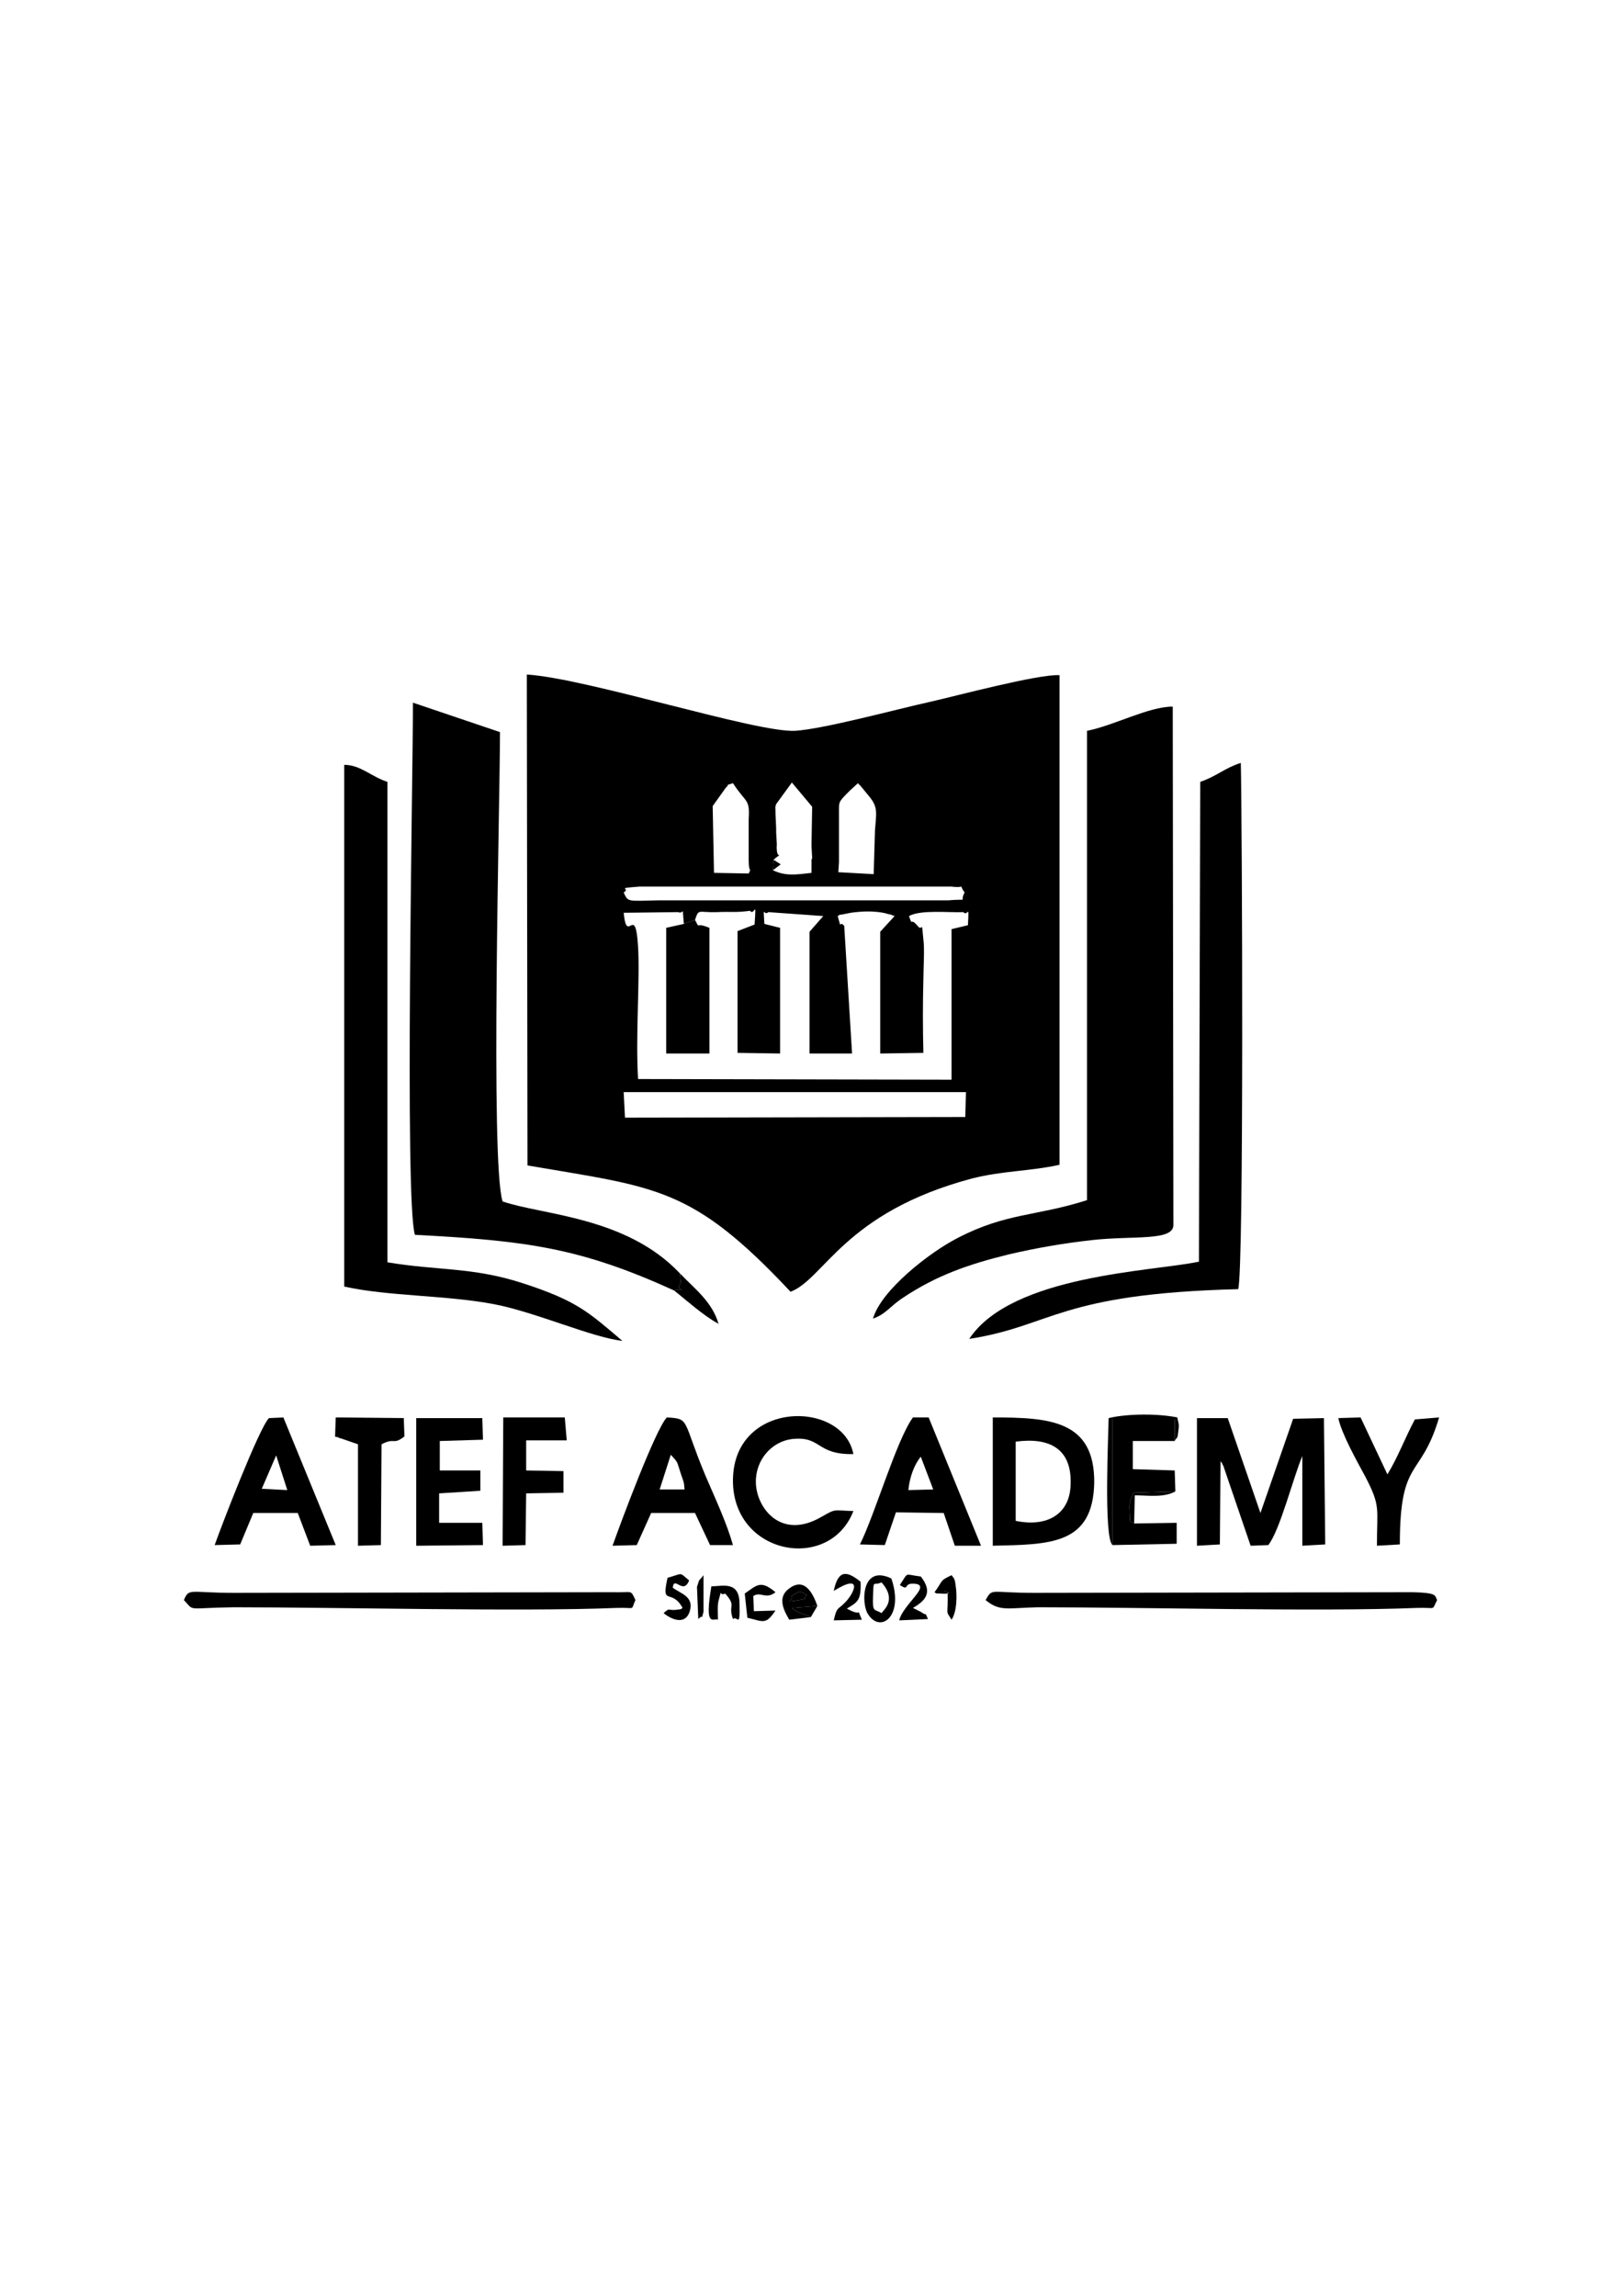 <?xml version="1.0" encoding="UTF-8"?>
<svg data-bbox="281 1030 1918 1447.997" viewBox="0 0 2480 3507" height="3508" width="2480" xmlns="http://www.w3.org/2000/svg" shape-rendering="geometricPrecision" text-rendering="geometricPrecision" image-rendering="optimizeQuality" fill-rule="evenodd" clip-rule="evenodd" data-type="shape">
    <g>
        <path d="M953 1668h523l-1 38-520 1-2-39zm519-275c7 8 9-16 7 20l-25 6v230l-479-1c-4-67 3-151 0-202-4-69-17-1-22-52l83-1c10 4 6-13 9 18 4-2 12-4 17-6 6-18 4-11 34-12 21-1 28 1 50-2 7 9 10-21 7 21l-26 10v186l65 1v-192l-24-6c-2-32-1-11 6-18l84 6-21 24v186h65l-12-195c-9-10-3 10-10-15 2-1 4-3 5-2l15-3c35-5 55 1 57 2 2 0 4 1 5 1 1 1 3 1 5 2l-22 24v186l66-1c-1-38-1-76 0-113 0-16 2-46 0-60-3-33-1-12-8-20-13-16-8 2-14-16 18-10 61-5 83-6zm-465-18c-49 1-47 3-54-12 12-7-15-6 24-9h477c24 3 9-6 20 9-9 16 9 9-25 12h-442zm304-179c1 1 2 3 3 3l14 17c14 17 11 25 9 52l-2 67-54-3 1-15v-78c0-15-1-14 17-32l12-11zm-130 133 1-16c18-16 3 6 5-24l-1-18v-6l-1-22v-2c0-12-1-6 1-13l24-33 31 37-1 58v2l1 18c0 1-1 3-1 3v20c-25 3-40 5-59-4zm-37-35v20c0 21 5 10 0 20l-53-1-2-102 20-28c8-7-4-2 11-7 20 31 26 23 24 55v43zm-338 486c198 34 251 32 402 193 52-20 82-121 277-173 47-12 89-11 134-21v-748c-32-2-159 32-199 41-50 11-160 41-205 44-60 3-317-80-410-86l1 750z"/>
        <path d="M1334 2014c20-7 26-19 46-32 51-34 100-51 161-66 43-10 83-17 128-22 62-7 124 2 124-23l-1-792c-37 0-90 29-131 37v717c-78 25-123 19-198 58-43 22-117 80-129 123z"/>
        <path d="M1030 1971c16-4 16 3 7-4 5-13 3-5 2-22-82-87-210-89-271-110-19-58-4-610-4-717l-133-45c0 113-13 761 3 813 172 9 253 20 396 85z"/>
        <path d="M526 1965c66 15 156 13 229 27 63 12 150 51 196 56-52-44-69-61-152-88-77-25-129-19-207-32v-734c-25-8-41-26-66-26v797z"/>
        <path d="M1481 2045c128-20 136-69 411-76 9-30 6-719 4-804-25 8-36 20-62 29l-2 733c-70 15-286 20-351 118z"/>
        <path d="M1938 2360c18-23 38-103 52-136v137l35-2-2-193-47 1-50 144-50-145h-47v195l35-2 1-127c1 1 2 3 3 4 0 2 2 3 2 5l41 120 27-1z"/>
        <path d="M1552 2202c52-7 85 11 84 63 0 48-36 68-84 58v-121zm-35 159c87-2 153-1 155-96 1-96-69-100-155-100v196z"/>
        <path d="M357 2433c-67 0-68-8-76 11 17 18 2 12 76 11 162 0 440 7 585 1 31-1 21 5 29-12-8-17-4-11-35-12l-579 1z"/>
        <path d="M1580 2433c-68 0-63-8-74 11 22 18 33 12 80 11 164 0 429 7 579 1 31-1 22 5 31-12-4-7 1-11-37-12l-579 1z"/>
        <path d="M1025 2222c12 13 9 10 15 28 5 15 5 12 6 25h-38l17-53zm-30 89h67l23 49h35c-10-35-27-71-42-106-36-86-23-87-59-89-17 17-71 162-83 196l37-1 22-49z"/>
        <path d="m422 2223 17 53-39-2 22-51zm-35 88h68l19 50 39-1-80-195-22 1c-15 15-72 163-83 194l39-1 20-48z"/>
        <path d="m1407 2225 19 50-38 1c2-20 9-39 19-51zm-38 85 73 1 17 50h40l-80-196h-24c-25 34-58 148-81 194l38 1 17-50z"/>
        <path d="M1304 2308c-32-1-26-4-49 9-62 36-99-14-100-52-1-35 24-63 55-67 46-5 36 24 94 23-16-84-187-83-184 44 3 111 148 136 184 43z"/>
        <path d="m672 2201 66-2-1-33H636v195l102-1-1-34h-66v-45l63-4v-31h-62v-45z"/>
        <path d="m1045 1411-27 6v192h66v-192c-24-10-13 4-22-12-5 2-13 4-17 6z"/>
        <path d="m1700 2360 98-2v-32l-65 1c-7-6-6 5-7-20-1-14 2-16 6-27l64-2-1-32-64-2v-43h64v-33h-95v192z"/>
        <path d="M2139 2359c0-134 32-99 60-194l-37 3c-15 28-26 58-42 84l-41-87-34 1c5 24 28 65 41 89 24 46 18 48 18 106l35-2z"/>
        <path d="M804 2200h62l-3-35h-94l-1 196 35-1 1-79 57-1v-33l-57-1v-46z"/>
        <path d="M583 2206c21-11 17 2 35-12l-1-28-104-1-1 29c1 1 3 1 4 1 1 1 4 2 5 2l26 9v155l35-1 1-154z"/>
        <path d="M1700 2360v-192h95v33c4-8 4 0 6-19 1-8-1-10-2-17-29-6-76-6-105 1 0 19-8 183 6 194z"/>
        <path d="M1347 2464c-11-7-14 0-13-26 1-27 0-15 13-21 24 27 3 42 0 47zm15-53c-46-22-46 38-36 54 19 31 56 4 36-54z"/>
        <path d="M1209 2438c17-9 8-9 24-2-9 9 4 5-12 8-29 5-5-1-12-6zm30 32c-6-4-20-5-29-14l39-3c-7-20-20-45-44-26-17 13-8 32 1 47l33-4z"/>
        <path d="M1028 2425c2-19 16 12 25-11-16-13-8-11-33-4-10 45 6 15 23 46-1 1-3 2-3 2l-8 1c-12 1-8-4-18 5 15 12 34 17 40-3 7-23-15-27-26-36z"/>
        <path d="M1317 2474c-10-22 4-2-23-17 17-10 22-13 21-41-20-16-34-20-41 14 45-28 32 3 17 18-12 12-12 6-17 27l43-1z"/>
        <path d="M1395 2456c21-12 30-25 12-48-26-3-18-8-32 13 15 10 5-3 21-2 30 1-16 31-22 56l44-2c-6-13 0-3-11-11l-12-6z"/>
        <path d="M1097 2474c0-7-1-23 1-29 6-22 0-6 10-11 18 20 4 17 12 39 7-6 11 16 10-23 0-36-26-27-43-27-11 65 3 48 10 51z"/>
        <path d="M1030 1971c19 15 44 38 68 51-10-34-36-53-59-77 1 17 3 9-2 22 9 7 9 0-7 4z"/>
        <path d="M1151 2438c11-8 19 6 34-6-23-19-28-11-47 2l4 37c25 6 28 11 43-11l-33 1-1-23z"/>
        <path d="M1454 2474c8-12 9-36 6-54-1-9-3-10-6-14-19 9-12 7-26 26 1 1 3 2 4 2h4c32 2-7-8 12-2 1 38-4 26 6 42z"/>
        <path d="m1733 2327 1-43c20 0 44 4 62-6l-64 2c-4 11-7 13-6 27 1 25 0 14 7 20z"/>
        <path d="M1075 2406c-8 11-5 2-10 18l2 49c10-10 3 6 8-11v-56z"/>
        <path d="m1239 2470 10-17-39 3c9 9 23 10 29 14z"/>
        <path d="M1209 2438c7 5-17 11 12 6 16-3 3 1 12-8-16-7-7-7-24 2z"/>
        <path d="m1181 1329 12-9-11-7-1 16z"/>
    </g>
</svg>
